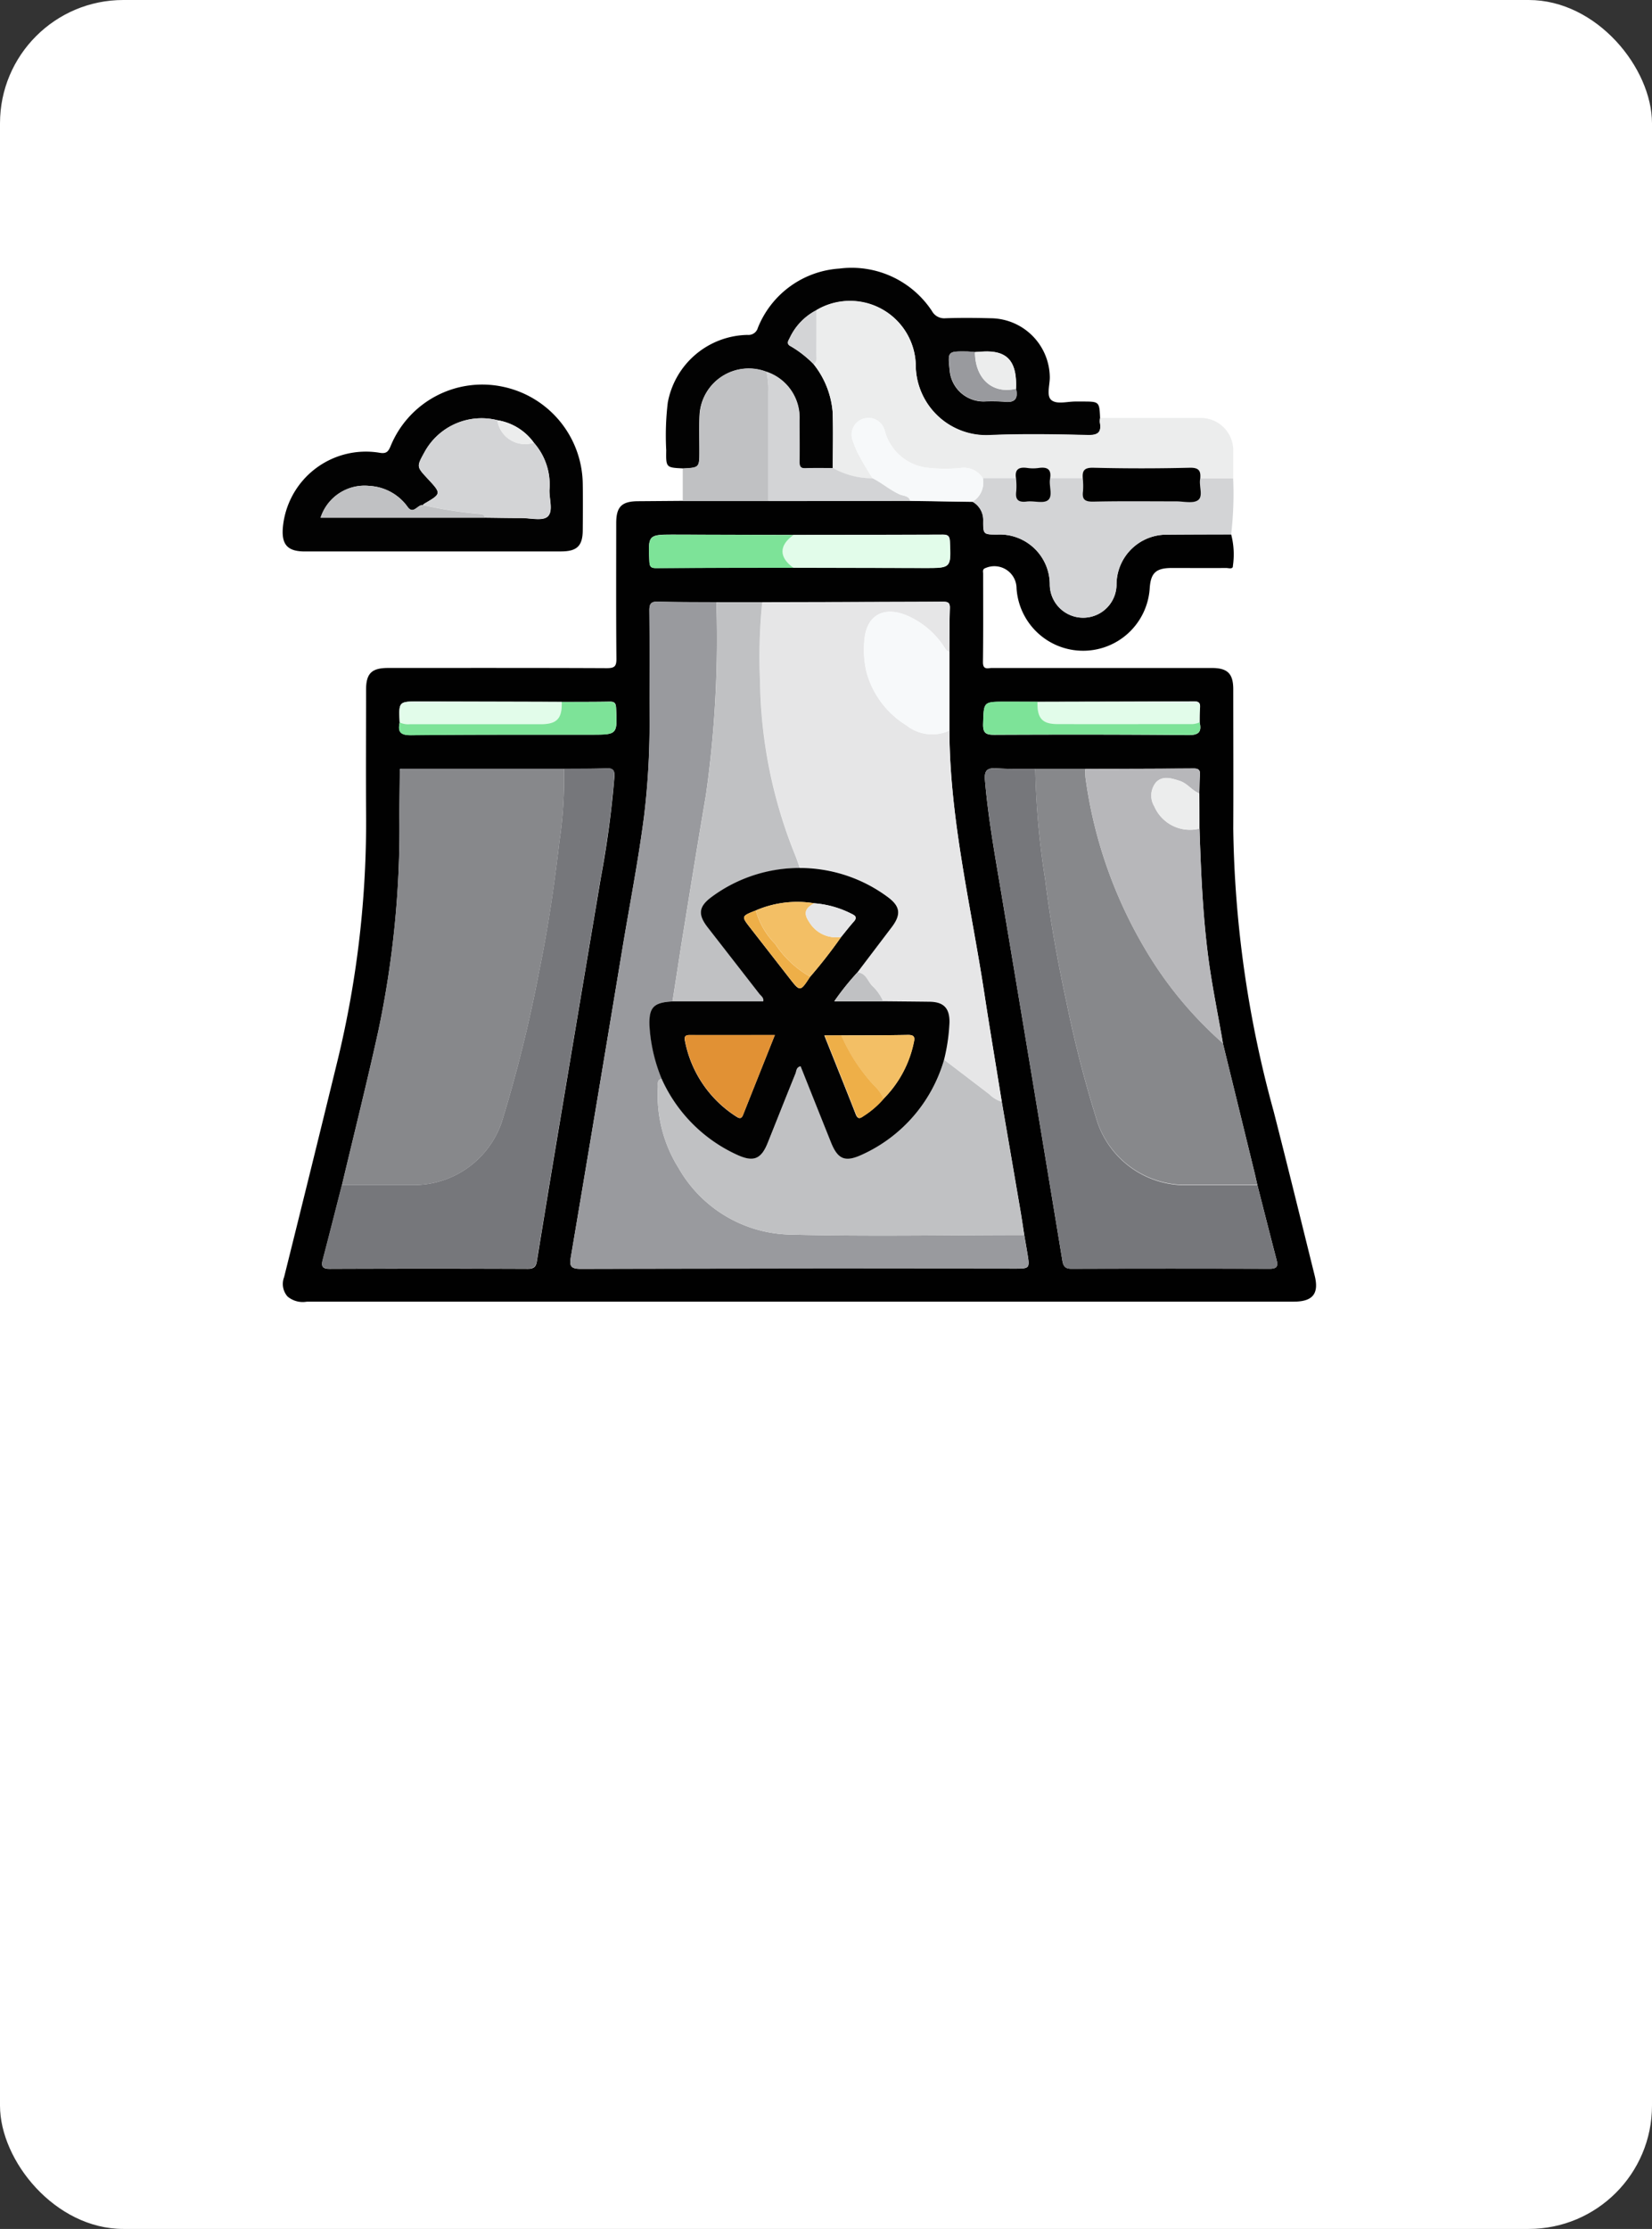 <svg xmlns="http://www.w3.org/2000/svg" width="67" height="90.367" viewBox="0 0 67 90.367">
  <rect x="0" y="0" width="67" height="90.367" fill="#333333" stroke="none"/>
  <g id="Grupo_87555" data-name="Grupo 87555" transform="translate(-638 -1808.725)">
    <g id="Grupo_81330" data-name="Grupo 81330" transform="translate(638 1808.725)">
      <rect id="Rectángulo_34185" data-name="Rectángulo 34185" width="67" height="90.367" rx="5" fill="#fff"/>
    </g>
    <g id="Grupo_86773" data-name="Grupo 86773" transform="translate(649.463 1819.587)">
      <path id="Trazado_131386" data-name="Trazado 131386" d="M289.782,102.1a3.208,3.208,0,0,1,.07,1.269c.007.158-.178.089-.275.09-.732.006-1.465,0-2.2,0-.651,0-.86.2-.9.834a2.706,2.706,0,0,1-5.4-.009.9.9,0,0,0-1.249-.827c-.148.048-.106.146-.106.231,0,1.2.008,2.394-.008,3.591,0,.329.205.233.364.234q3.107,0,6.213,0c.9,0,1.8,0,2.705,0,.638,0,.869.228.87.86,0,1.887.009,3.774,0,5.661a45.3,45.3,0,0,0,1.638,11.453c.568,2.217,1.113,4.441,1.665,6.663.182.731-.079,1.052-.845,1.053q-2.536,0-5.072,0H252.3a.958.958,0,0,1-.789-.208.768.768,0,0,1-.14-.784q1.091-4.374,2.161-8.754a40.96,40.96,0,0,0,1.164-10.078c-.01-1.662,0-3.323,0-4.985,0-.659.225-.881.889-.882,2.959,0,5.917-.006,8.876.008.318,0,.391-.077.388-.39-.017-1.831-.009-3.661-.008-5.492,0-.663.223-.882.885-.886l1.816-.014h3.472l5.751-.006,2.527.039a.846.846,0,0,1,.435.76c-.005.569.009.569.567.573a2.028,2.028,0,0,1,2.133,2.031,1.353,1.353,0,1,0,2.706-.026,2.027,2.027,0,0,1,2.075-2c.859-.008,1.718-.008,2.577-.011m-1.282,7.619c0-.2,0-.395.016-.59s-.045-.264-.254-.263c-2.112.012-4.224.014-6.336.019-.436,0-.871,0-1.307,0-.9,0-.871,0-.9.892-.013.393.122.45.472.448,2.617-.012,5.233-.013,7.849.012.43,0,.546-.129.46-.515m-32.442,0c-.086.386.029.52.46.515,2.433-.027,4.867-.018,7.3-.021,1.072,0,1.066,0,1.016-1.074-.01-.2-.059-.267-.263-.264-.647.013-1.293.008-1.94.01l-5.787-.015c-.827,0-.827,0-.787.848m15.972-7.6q-2.408-.008-4.815-.015c-1.09,0-1.083,0-1.029,1.1.01.206.072.258.269.257,1.858-.01,3.717-.012,5.575-.016l5.323.012c1.077,0,1.069,0,1.021-1.077-.01-.236-.1-.276-.3-.276q-3.021.012-6.041.013M288.49,112.6c.007-.252.005-.5.025-.755.016-.207-.071-.26-.267-.258-1.46.01-2.92.012-4.379.017l-2.033,0c-.521-.005-1.043.011-1.562-.023-.379-.025-.512.074-.478.48.132,1.558.413,3.092.671,4.631q1.247,7.42,2.468,14.844c.038.229.112.335.372.334q4.014-.014,8.029,0c.311,0,.353-.107.284-.369-.263-1.006-.517-2.013-.775-3.02-.044-.191-.085-.382-.132-.573q-.632-2.586-1.266-5.171c-.2-1.178-.448-2.346-.6-3.531-.222-1.719-.293-3.448-.351-5.178q0-.712-.005-1.426m-10.138-2.542,0-3.209c.005-.59,0-1.179.02-1.769.006-.214-.081-.253-.271-.252q-3.668.016-7.336.02l-1.86,0c-.789-.006-1.577,0-2.365-.024-.278-.008-.355.076-.353.353.013,1.422,0,2.843.006,4.266a31.286,31.286,0,0,1-.223,4.085c-.231,1.785-.578,3.551-.873,5.326q-1.039,6.26-2.093,12.519c-.063.37-.033.5.4.5q8.789-.022,17.577-.01c.638,0,.638,0,.53-.65-.039-.236-.081-.471-.121-.706-.05-.319-.095-.639-.149-.957q-.38-2.225-.763-4.447c-.236-1.469-.484-2.936-.709-4.406-.541-3.536-1.4-7.031-1.415-10.637m-24.638,18.421c-.258,1.007-.512,2.015-.776,3.02-.069.263-.027.37.284.369q4.014-.016,8.029,0c.225,0,.329-.066.366-.292q.463-2.849.941-5.7.825-4.927,1.654-9.852a39.651,39.651,0,0,0,.551-4.093c.015-.242-.028-.362-.309-.351-.576.023-1.154.015-1.731.021h-6.592c-.056-.014-.076.01-.07.065,0,.633-.015,1.267-.014,1.9a39.66,39.66,0,0,1-.86,8.677c-.459,2.086-.979,4.158-1.472,6.237" transform="translate(-251.312 -91.293)" fill="#010101"/>
      <path id="Trazado_131387" data-name="Trazado 131387" d="M276.056,94.242c-.672-.033-.683-.034-.67-.733a11.221,11.221,0,0,1,.063-1.936,3.35,3.35,0,0,1,3.234-2.743.394.394,0,0,0,.42-.289,3.831,3.831,0,0,1,3.305-2.4,3.9,3.9,0,0,1,3.756,1.723.563.563,0,0,0,.539.291c.619-.021,1.239-.016,1.858,0a2.417,2.417,0,0,1,2.381,2.365c.011.331-.154.785.074.96s.647.046.982.051c.085,0,.169,0,.254,0,.7,0,.7,0,.731.675a.674.674,0,0,0-.012.167c.076.414-.074.534-.505.523-1.307-.034-2.617-.056-3.921,0a2.862,2.862,0,0,1-3.04-2.881,2.668,2.668,0,0,0-4.031-2.183,2.415,2.415,0,0,0-1.083,1.128c-.06.116-.15.241.055.339a4.41,4.41,0,0,1,.918.721,3.574,3.574,0,0,1,.772,1.953c.023.754.005,1.508.005,2.262-.366,0-.732-.01-1.1.006-.211.01-.259-.068-.255-.265.012-.561.007-1.124,0-1.686a1.963,1.963,0,0,0-1.345-1.963,1.993,1.993,0,0,0-2.705,1.767c-.023.475-.006.953-.006,1.429,0,.692,0,.692-.681.726m11.853-4.72c-.111-.008-.223-.023-.334-.025-.768-.007-.768-.006-.687.764a1.378,1.378,0,0,0,1.391,1.261,7.494,7.494,0,0,1,.8.008c.43.058.594-.094.5-.519.045-1.048-.306-1.506-1.164-1.513-.168,0-.336.016-.5.024" transform="translate(-259.829 -86.114)" fill="#020202"/>
      <path id="Trazado_131388" data-name="Trazado 131388" d="M284.757,88.558a2.668,2.668,0,0,1,4.031,2.182,2.861,2.861,0,0,0,3.04,2.881c1.305-.053,2.615-.032,3.921,0,.432.012.581-.108.506-.522a.671.671,0,0,1,.012-.167q2.026,0,4.052,0a1.316,1.316,0,0,1,1.345,1.356c0,.365,0,.731,0,1.1l-1.336,0c.027-.314-.058-.442-.43-.433q-1.951.047-3.905,0c-.371-.009-.457.119-.43.433h-1.324c.063-.379-.124-.473-.462-.425a1.591,1.591,0,0,1-.457,0c-.338-.048-.526.046-.462.425h-1.344a.9.9,0,0,0-.893-.428,6.317,6.317,0,0,1-1.433-.017,2.032,2.032,0,0,1-1.657-1.493.681.681,0,1,0-1.293.418c.044.147.115.286.169.43a12.093,12.093,0,0,0,.634,1.082,3.24,3.24,0,0,1-1.616-.415c0-.754.019-1.509-.005-2.262a3.571,3.571,0,0,0-.772-1.954c.163-.109.1-.278.1-.423.007-.588,0-1.176.005-1.765" transform="translate(-263.111 -86.849)" fill="#eceded"/>
      <path id="Trazado_131389" data-name="Trazado 131389" d="M257.4,100.206q-2.6,0-5.2,0c-.691,0-.942-.275-.886-.962a3.381,3.381,0,0,1,3.916-3.04c.27.048.355-.03.453-.264a4.017,4.017,0,0,1,4.572-2.408,4.073,4.073,0,0,1,3.222,3.923c.011.634.005,1.267,0,1.9s-.239.849-.88.85q-2.6,0-5.2,0m4.1-4.406a2.257,2.257,0,0,0-1.48-.913,2.637,2.637,0,0,0-2.958,1.3c-.32.58-.32.586.118,1.058.575.619.575.619-.122,1.027a.41.41,0,0,0-.062.055c-.212-.023-.377.393-.61.085a2.036,2.036,0,0,0-1.549-.86,1.873,1.873,0,0,0-1.987,1.288h6.665c.493.005.986.015,1.479.015.364,0,.851.127,1.06-.057.244-.214.065-.712.078-1.087a2.56,2.56,0,0,0-.63-1.907" transform="translate(-251.306 -88.711)" fill="#020202"/>
      <path id="Trazado_131390" data-name="Trazado 131390" d="M303.857,99.328l1.336,0a14.086,14.086,0,0,1-.081,2.268c-.859,0-1.718,0-2.577.012a2.027,2.027,0,0,0-2.075,2,1.353,1.353,0,1,1-2.706.027,2.028,2.028,0,0,0-2.133-2.031c-.557,0-.572,0-.567-.572a.843.843,0,0,0-.435-.76.912.912,0,0,0,.424-.951h1.344a3.011,3.011,0,0,1,.01.505c-.051.35.072.477.428.432.29-.036.676.09.857-.056.217-.176.024-.581.087-.881h1.323a2.942,2.942,0,0,1,.01.505c-.051.351.074.444.429.436,1.112-.026,2.225-.008,3.338-.011.308,0,.7.1.9-.051.219-.162.024-.579.087-.879" transform="translate(-266.643 -90.793)" fill="#d3d4d6"/>
      <path id="Trazado_131391" data-name="Trazado 131391" d="M276.429,96.474c.681-.034.68-.034.681-.725,0-.477-.017-.955.007-1.43a1.993,1.993,0,0,1,2.705-1.767,3.047,3.047,0,0,1,.078.831c0,1.473,0,2.945,0,4.417h-3.472V96.474" transform="translate(-260.201 -88.346)" fill="#c0c1c3"/>
      <path id="Trazado_131392" data-name="Trazado 131392" d="M257.44,117.547h6.592a16.958,16.958,0,0,1-.188,2.974c-.2,1.761-.462,3.517-.821,5.256a57,57,0,0,1-1.518,6.11,3.765,3.765,0,0,1-3.523,2.539c-.986,0-1.971,0-2.957,0,.493-2.079,1.013-4.151,1.472-6.237a39.658,39.658,0,0,0,.86-8.677c0-.634.009-1.267.014-1.9l.07-.065" transform="translate(-252.622 -97.244)" fill="#87888b"/>
      <path id="Trazado_131393" data-name="Trazado 131393" d="M287.777,132.736c.041.235.083.471.122.706.109.651.108.651-.53.651q-8.789,0-17.577.01c-.433,0-.462-.13-.4-.5q1.061-6.257,2.093-12.519c.295-1.775.641-3.541.872-5.326a31.4,31.4,0,0,0,.223-4.085c0-1.422.006-2.844-.007-4.266,0-.276.075-.36.353-.352.788.023,1.577.017,2.365.023a45.171,45.171,0,0,1-.425,7.836c-.309,1.8-.6,3.609-.893,5.414-.159.978-.307,1.958-.46,2.936-.772.04-.96.243-.926,1.019a6.622,6.622,0,0,0,.494,2.122c-.21.036-.154.2-.16.334a5.559,5.559,0,0,0,.843,3.29,5.337,5.337,0,0,0,4.512,2.69c3.165.081,6.334.019,9.5.018" transform="translate(-257.701 -93.528)" fill="#999a9e"/>
      <path id="Trazado_131394" data-name="Trazado 131394" d="M281.361,107.083q3.668-.008,7.336-.02c.191,0,.278.038.272.252-.017.589-.015,1.179-.021,1.769-.095-.01-.137-.078-.185-.151a3.414,3.414,0,0,0-1.511-1.3c-.933-.406-1.642-.039-1.742.93a3.952,3.952,0,0,0,.076,1.338,3.657,3.657,0,0,0,1.621,2.174,1.679,1.679,0,0,0,1.743.213c.021,3.606.875,7.1,1.416,10.637.225,1.47.472,2.937.709,4.406a1.185,1.185,0,0,1-.5-.3c-.612-.466-1.222-.935-1.833-1.4a7.541,7.541,0,0,0,.222-1.533c0-.569-.239-.818-.81-.824q-.945-.012-1.89-.019a1.876,1.876,0,0,0-.45-.632c-.18-.194-.252-.513-.588-.537q.7-.923,1.4-1.845c.382-.5.338-.837-.163-1.209a6.2,6.2,0,0,0-3.578-1.183c-.055-.158-.1-.318-.167-.474a19.426,19.426,0,0,1-1.442-7.108,22.022,22.022,0,0,1,.089-3.191" transform="translate(-261.911 -93.532)" fill="#e6e6e7"/>
      <path id="Trazado_131395" data-name="Trazado 131395" d="M298.561,117.549l2.033,0a2.838,2.838,0,0,0,.008.379,18.475,18.475,0,0,0,2.486,7.048,15.664,15.664,0,0,0,3.083,3.7q.634,2.586,1.266,5.171c.047.191.088.382.132.573-.986,0-1.972,0-2.958,0a3.765,3.765,0,0,1-3.525-2.537,48.044,48.044,0,0,1-1.26-4.88c-.359-1.653-.659-3.315-.867-5a32.871,32.871,0,0,1-.4-4.467" transform="translate(-268.038 -97.245)" fill="#87888b"/>
      <path id="Trazado_131396" data-name="Trazado 131396" d="M297.441,117.535a32.871,32.871,0,0,0,.4,4.467c.208,1.681.508,3.343.867,5a48.044,48.044,0,0,0,1.26,4.88,3.765,3.765,0,0,0,3.525,2.537c.986,0,1.972,0,2.958,0,.258,1.007.512,2.015.775,3.02.069.262.027.37-.284.369q-4.014-.016-8.029,0c-.26,0-.334-.105-.372-.335q-1.228-7.423-2.468-14.844c-.258-1.539-.538-3.073-.67-4.631-.035-.406.1-.5.477-.48.519.034,1.041.017,1.562.023" transform="translate(-266.918 -97.23)" fill="#76777b"/>
      <path id="Trazado_131397" data-name="Trazado 131397" d="M254.583,134.415c.986,0,1.971,0,2.957,0a3.767,3.767,0,0,0,3.523-2.539,57.012,57.012,0,0,0,1.518-6.111c.358-1.739.619-3.494.821-5.255a16.967,16.967,0,0,0,.188-2.975c.577-.005,1.155,0,1.731-.021.282-.011.324.109.309.351a39.659,39.659,0,0,1-.551,4.093q-.825,4.927-1.654,9.852-.477,2.848-.941,5.7c-.037.226-.141.293-.366.292q-4.014-.011-8.029,0c-.311,0-.353-.106-.284-.369.264-1.006.518-2.013.776-3.02" transform="translate(-252.181 -97.233)" fill="#76777b"/>
      <path id="Trazado_131398" data-name="Trazado 131398" d="M286.476,135.819q.917.7,1.833,1.4a1.185,1.185,0,0,0,.5.3q.382,2.224.763,4.447c.054.318.1.638.149.957-3.167,0-6.336.063-9.5-.018a5.337,5.337,0,0,1-4.512-2.69,5.559,5.559,0,0,1-.843-3.29c.006-.13-.05-.3.16-.334a6.151,6.151,0,0,0,3.05,3.073c.668.308.98.188,1.249-.481.375-.937.745-1.876,1.126-2.811.042-.1.03-.258.209-.294q.617,1.546,1.232,3.086c.279.7.579.815,1.274.49a6.074,6.074,0,0,0,3.31-3.835" transform="translate(-259.646 -103.714)" fill="#c0c1c3"/>
      <path id="Trazado_131399" data-name="Trazado 131399" d="M279.424,107.093a22.035,22.035,0,0,0-.089,3.191,19.427,19.427,0,0,0,1.442,7.108c.062.156.112.316.167.474a6.23,6.23,0,0,0-3.553,1.163c-.539.391-.59.713-.187,1.234.7.9,1.4,1.8,2.1,2.7.07.091.2.163.163.314h-3.679c.153-.979.3-1.958.46-2.936.294-1.805.584-3.611.893-5.414a45.171,45.171,0,0,0,.425-7.836Z" transform="translate(-259.974 -93.541)" fill="#c0c1c3"/>
      <path id="Trazado_131400" data-name="Trazado 131400" d="M307.286,128.675a15.682,15.682,0,0,1-3.084-3.7,18.485,18.485,0,0,1-2.485-7.048,2.838,2.838,0,0,1-.008-.379c1.459,0,2.919-.006,4.379-.017.2,0,.282.051.267.258-.019.251-.017.5-.025.755-.3-.119-.487-.411-.8-.511s-.676-.22-.944.053a.844.844,0,0,0-.079.985,1.575,1.575,0,0,0,1.831.9c.058,1.73.13,3.458.352,5.178.152,1.185.4,2.354.6,3.531" transform="translate(-269.152 -97.237)" fill="#b7b7ba"/>
      <path id="Trazado_131401" data-name="Trazado 131401" d="M291.269,112.518a1.679,1.679,0,0,1-1.743-.213,3.654,3.654,0,0,1-1.621-2.175,3.931,3.931,0,0,1-.076-1.338c.1-.969.809-1.336,1.742-.93a3.414,3.414,0,0,1,1.511,1.3c.048.074.09.141.185.151l0,3.208" transform="translate(-264.229 -93.757)" fill="#f7f9fa"/>
      <path id="Trazado_131402" data-name="Trazado 131402" d="M281.761,97.873c0-1.472,0-2.945,0-4.417a3.045,3.045,0,0,0-.078-.831,1.964,1.964,0,0,1,1.345,1.963c0,.562.008,1.124,0,1.686,0,.2.045.274.254.265.365-.017.731-.006,1.1-.006a3.236,3.236,0,0,0,1.615.415c.379.192.7.477,1.092.653.149.067.371.046.43.267l-5.751.006" transform="translate(-262.061 -88.419)" fill="#d3d4d6"/>
      <path id="Trazado_131403" data-name="Trazado 131403" d="M283.135,102.874q3.021,0,6.041-.013c.2,0,.293.04.3.276.048,1.078.057,1.079-1.021,1.077l-5.323-.012c-.592-.421-.592-.908,0-1.328" transform="translate(-262.419 -92.044)" fill="#e2fcea"/>
      <path id="Trazado_131404" data-name="Trazado 131404" d="M289.412,98.894c-.059-.221-.282-.2-.43-.267-.391-.176-.713-.461-1.092-.653a12.248,12.248,0,0,1-.634-1.082c-.054-.144-.125-.283-.169-.43a.681.681,0,1,1,1.292-.418,2.035,2.035,0,0,0,1.657,1.493,6.354,6.354,0,0,0,1.433.017.9.9,0,0,1,.893.427.913.913,0,0,1-.424.951l-2.527-.039" transform="translate(-263.961 -89.446)" fill="#f7f9fa"/>
      <path id="Trazado_131405" data-name="Trazado 131405" d="M280.166,102.873c-.592.42-.592.907,0,1.328-1.858,0-3.717.006-5.575.016-.2,0-.258-.051-.269-.257-.054-1.1-.061-1.1,1.029-1.1q2.408,0,4.815.014" transform="translate(-259.449 -92.043)" fill="#7de398"/>
      <path id="Trazado_131406" data-name="Trazado 131406" d="M258.645,114.177c-.039-.848-.039-.849.787-.847q2.893.006,5.787.015c.018.673-.191.9-.851.9-1.771,0-3.542,0-5.313,0a.827.827,0,0,1-.41-.072" transform="translate(-253.9 -95.751)" fill="#e2fcea"/>
      <path id="Trazado_131407" data-name="Trazado 131407" d="M298.7,113.342c2.112-.005,4.224-.007,6.336-.019.208,0,.271.063.253.262s-.011.393-.016.59a.78.78,0,0,1-.367.072c-1.8,0-3.6,0-5.4,0-.62,0-.825-.243-.808-.9" transform="translate(-268.087 -95.748)" fill="#e2fcea"/>
      <path id="Trazado_131408" data-name="Trazado 131408" d="M258.637,114.18a.827.827,0,0,0,.41.072c1.771,0,3.542,0,5.313,0,.66,0,.869-.23.851-.9.647,0,1.293,0,1.94-.01.2,0,.253.066.263.264.05,1.074.056,1.072-1.016,1.074-2.434,0-4.868-.006-7.3.021-.431,0-.546-.13-.46-.515" transform="translate(-253.892 -95.753)" fill="#7de398"/>
      <path id="Trazado_131409" data-name="Trazado 131409" d="M297.491,113.35c-.017.659.188.9.808.9,1.8.006,3.6,0,5.4,0a.781.781,0,0,0,.368-.072c.087.386-.029.519-.46.515-2.616-.026-5.233-.024-7.849-.012-.351,0-.485-.055-.473-.448.029-.892,0-.893.9-.893.436,0,.871,0,1.307.005" transform="translate(-266.877 -95.756)" fill="#7de398"/>
      <path id="Trazado_131410" data-name="Trazado 131410" d="M307.8,120.178a1.575,1.575,0,0,1-1.831-.9.842.842,0,0,1,.078-.984c.268-.273.617-.156.944-.054s.5.393.8.512q0,.712.005,1.426" transform="translate(-270.62 -97.449)" fill="#eceded"/>
      <path id="Trazado_131411" data-name="Trazado 131411" d="M258.725,117.545l-.07.065c-.006-.054.014-.078.07-.065" transform="translate(-253.908 -97.242)" fill="#76777b"/>
      <path id="Trazado_131412" data-name="Trazado 131412" d="M295.868,92.866c.1.425-.068.577-.5.519a7.494,7.494,0,0,0-.8-.008,1.377,1.377,0,0,1-1.39-1.261c-.082-.77-.082-.771.686-.763.111,0,.223.016.334.024,0,1.086.717,1.723,1.668,1.489" transform="translate(-266.12 -87.968)" fill="#999a9e"/>
      <path id="Trazado_131413" data-name="Trazado 131413" d="M296.447,92.866c-.951.234-1.664-.4-1.668-1.489.168-.008.336-.026.5-.024.858.008,1.209.466,1.164,1.513" transform="translate(-266.699 -87.969)" fill="#eceded"/>
      <path id="Trazado_131414" data-name="Trazado 131414" d="M284.184,88.76c0,.588,0,1.176-.005,1.765,0,.145.058.314-.1.423a4.428,4.428,0,0,0-.918-.72c-.205-.1-.115-.224-.055-.339a2.416,2.416,0,0,1,1.083-1.128" transform="translate(-262.538 -87.051)" fill="#d3d4d6"/>
      <path id="Trazado_131415" data-name="Trazado 131415" d="M306.307,99.09c-.063.3.132.717-.087.879-.2.15-.593.05-.9.051-1.113,0-2.226-.015-3.338.011-.355.008-.48-.085-.429-.436a2.945,2.945,0,0,0-.01-.505c-.027-.314.058-.442.43-.433q1.952.048,3.905,0c.371-.009.457.119.43.433" transform="translate(-269.092 -90.555)" fill="#010101"/>
      <path id="Trazado_131416" data-name="Trazado 131416" d="M298.732,99.089c-.063.3.13.705-.087.881-.181.147-.567.02-.857.056-.357.045-.48-.082-.429-.432a2.942,2.942,0,0,0-.01-.505c-.063-.379.125-.473.463-.424a1.634,1.634,0,0,0,.456,0c.339-.049.526.045.463.424" transform="translate(-267.605 -90.554)" fill="#010101"/>
      <path id="Trazado_131417" data-name="Trazado 131417" d="M260.016,99.064a.407.407,0,0,1,.061-.055c.7-.408.7-.408.123-1.027-.437-.472-.438-.478-.118-1.058a2.637,2.637,0,0,1,2.958-1.3,1.138,1.138,0,0,0,1.48.913,2.562,2.562,0,0,1,.63,1.907c-.013.375.165.873-.078,1.087-.209.183-.7.057-1.06.057-.493,0-.986-.009-1.479-.015a.167.167,0,0,0-.172-.149,16.737,16.737,0,0,1-2.347-.364" transform="translate(-254.333 -89.451)" fill="#d3d4d6"/>
      <path id="Trazado_131418" data-name="Trazado 131418" d="M257.831,100.567a16.736,16.736,0,0,0,2.347.364.167.167,0,0,1,.172.149h-6.665a1.873,1.873,0,0,1,1.987-1.288,2.041,2.041,0,0,1,1.55.86c.233.308.4-.109.61-.085" transform="translate(-252.148 -90.954)" fill="#c0c1c3"/>
      <path id="Trazado_131419" data-name="Trazado 131419" d="M266.267,96.589a1.138,1.138,0,0,1-1.48-.913,2.257,2.257,0,0,1,1.48.913" transform="translate(-256.079 -89.5)" fill="#eceded"/>
      <path id="Trazado_131420" data-name="Trazado 131420" d="M275.276,129.184h3.679c.035-.15-.094-.223-.163-.313-.7-.9-1.4-1.8-2.1-2.7-.4-.521-.351-.842.188-1.234a6.007,6.007,0,0,1,7.13.021c.5.371.546.7.163,1.209l-1.4,1.845a10.852,10.852,0,0,0-.936,1.168h1.974c.63.006,1.26.011,1.889.019.571.007.813.255.81.824a7.532,7.532,0,0,1-.222,1.533,6.074,6.074,0,0,1-3.31,3.835c-.695.325-.995.207-1.274-.49q-.617-1.541-1.232-3.086c-.18.036-.167.191-.209.294-.38.935-.75,1.874-1.126,2.811-.268.669-.581.789-1.249.481a6.151,6.151,0,0,1-3.05-3.073,6.624,6.624,0,0,1-.494-2.122c-.035-.775.154-.978.926-1.019m6.847,1.378h-.686c.436,1.092.86,2.139,1.272,3.191.074.187.152.2.3.089a3.668,3.668,0,0,0,.824-.706,4.531,4.531,0,0,0,1.236-2.307c.052-.22-.014-.291-.247-.286-.9.017-1.8.014-2.7.018m0-3.993c.169-.205.331-.417.508-.616.135-.15.095-.233-.071-.311a3.982,3.982,0,0,0-1.528-.435,4.239,4.239,0,0,0-2.374.291c-.591.233-.59.233-.212.718l1.582,2.031c.43.552.43.552.834-.061a20.153,20.153,0,0,0,1.26-1.617m-2.692,3.98c-1.186,0-2.323,0-3.459,0-.181,0-.217.078-.185.231a4.682,4.682,0,0,0,2.1,3.084c.124.081.2.07.255-.072.423-1.066.849-2.132,1.29-3.24" transform="translate(-259.464 -99.448)" fill="#020202"/>
      <path id="Trazado_131421" data-name="Trazado 131421" d="M287.925,131.5h-1.974a10.843,10.843,0,0,1,.936-1.168c.337.023.408.343.588.537a1.887,1.887,0,0,1,.45.632" transform="translate(-263.573 -101.771)" fill="#c0c1c3"/>
      <path id="Trazado_131422" data-name="Trazado 131422" d="M280.21,134.263c-.441,1.108-.867,2.174-1.29,3.24-.056.142-.13.153-.255.072a4.682,4.682,0,0,1-2.1-3.084c-.032-.152,0-.232.185-.231,1.136.005,2.273,0,3.459,0" transform="translate(-260.246 -103.162)" fill="#e19134"/>
      <path id="Trazado_131423" data-name="Trazado 131423" d="M281.016,126.251a4.24,4.24,0,0,1,2.375-.291c-.386.2-.446.415-.207.762a1.265,1.265,0,0,0,1.3.6,20.143,20.143,0,0,1-1.26,1.616,4.112,4.112,0,0,1-1.416-1.327,3.111,3.111,0,0,1-.788-1.36" transform="translate(-261.826 -100.201)" fill="#f3bf65"/>
      <path id="Trazado_131424" data-name="Trazado 131424" d="M286.386,134.274c.9,0,1.8,0,2.7-.019.233,0,.3.067.247.287a4.526,4.526,0,0,1-1.236,2.307,1.77,1.77,0,0,0-.417-.576,7.231,7.231,0,0,1-1.3-2" transform="translate(-263.727 -103.16)" fill="#f3bf65"/>
      <path id="Trazado_131425" data-name="Trazado 131425" d="M286.01,134.284a7.231,7.231,0,0,0,1.3,2,1.77,1.77,0,0,1,.417.576,3.668,3.668,0,0,1-.824.706c-.151.111-.23.1-.3-.089-.413-1.052-.836-2.1-1.272-3.191Z" transform="translate(-263.351 -103.17)" fill="#eeaf48"/>
      <path id="Trazado_131426" data-name="Trazado 131426" d="M285.592,127.356a1.264,1.264,0,0,1-1.3-.6c-.238-.347-.179-.559.207-.762a3.976,3.976,0,0,1,1.527.435c.166.078.207.161.072.311-.178.2-.34.41-.508.616" transform="translate(-262.936 -100.235)" fill="#e6e6e7"/>
      <path id="Trazado_131427" data-name="Trazado 131427" d="M280.756,126.445a3.111,3.111,0,0,0,.788,1.36,4.113,4.113,0,0,0,1.416,1.327c-.4.614-.4.614-.835.062l-1.582-2.031c-.379-.484-.379-.484.212-.718" transform="translate(-261.566 -100.395)" fill="#eeaf48"/>
    </g>
  </g>
</svg>
